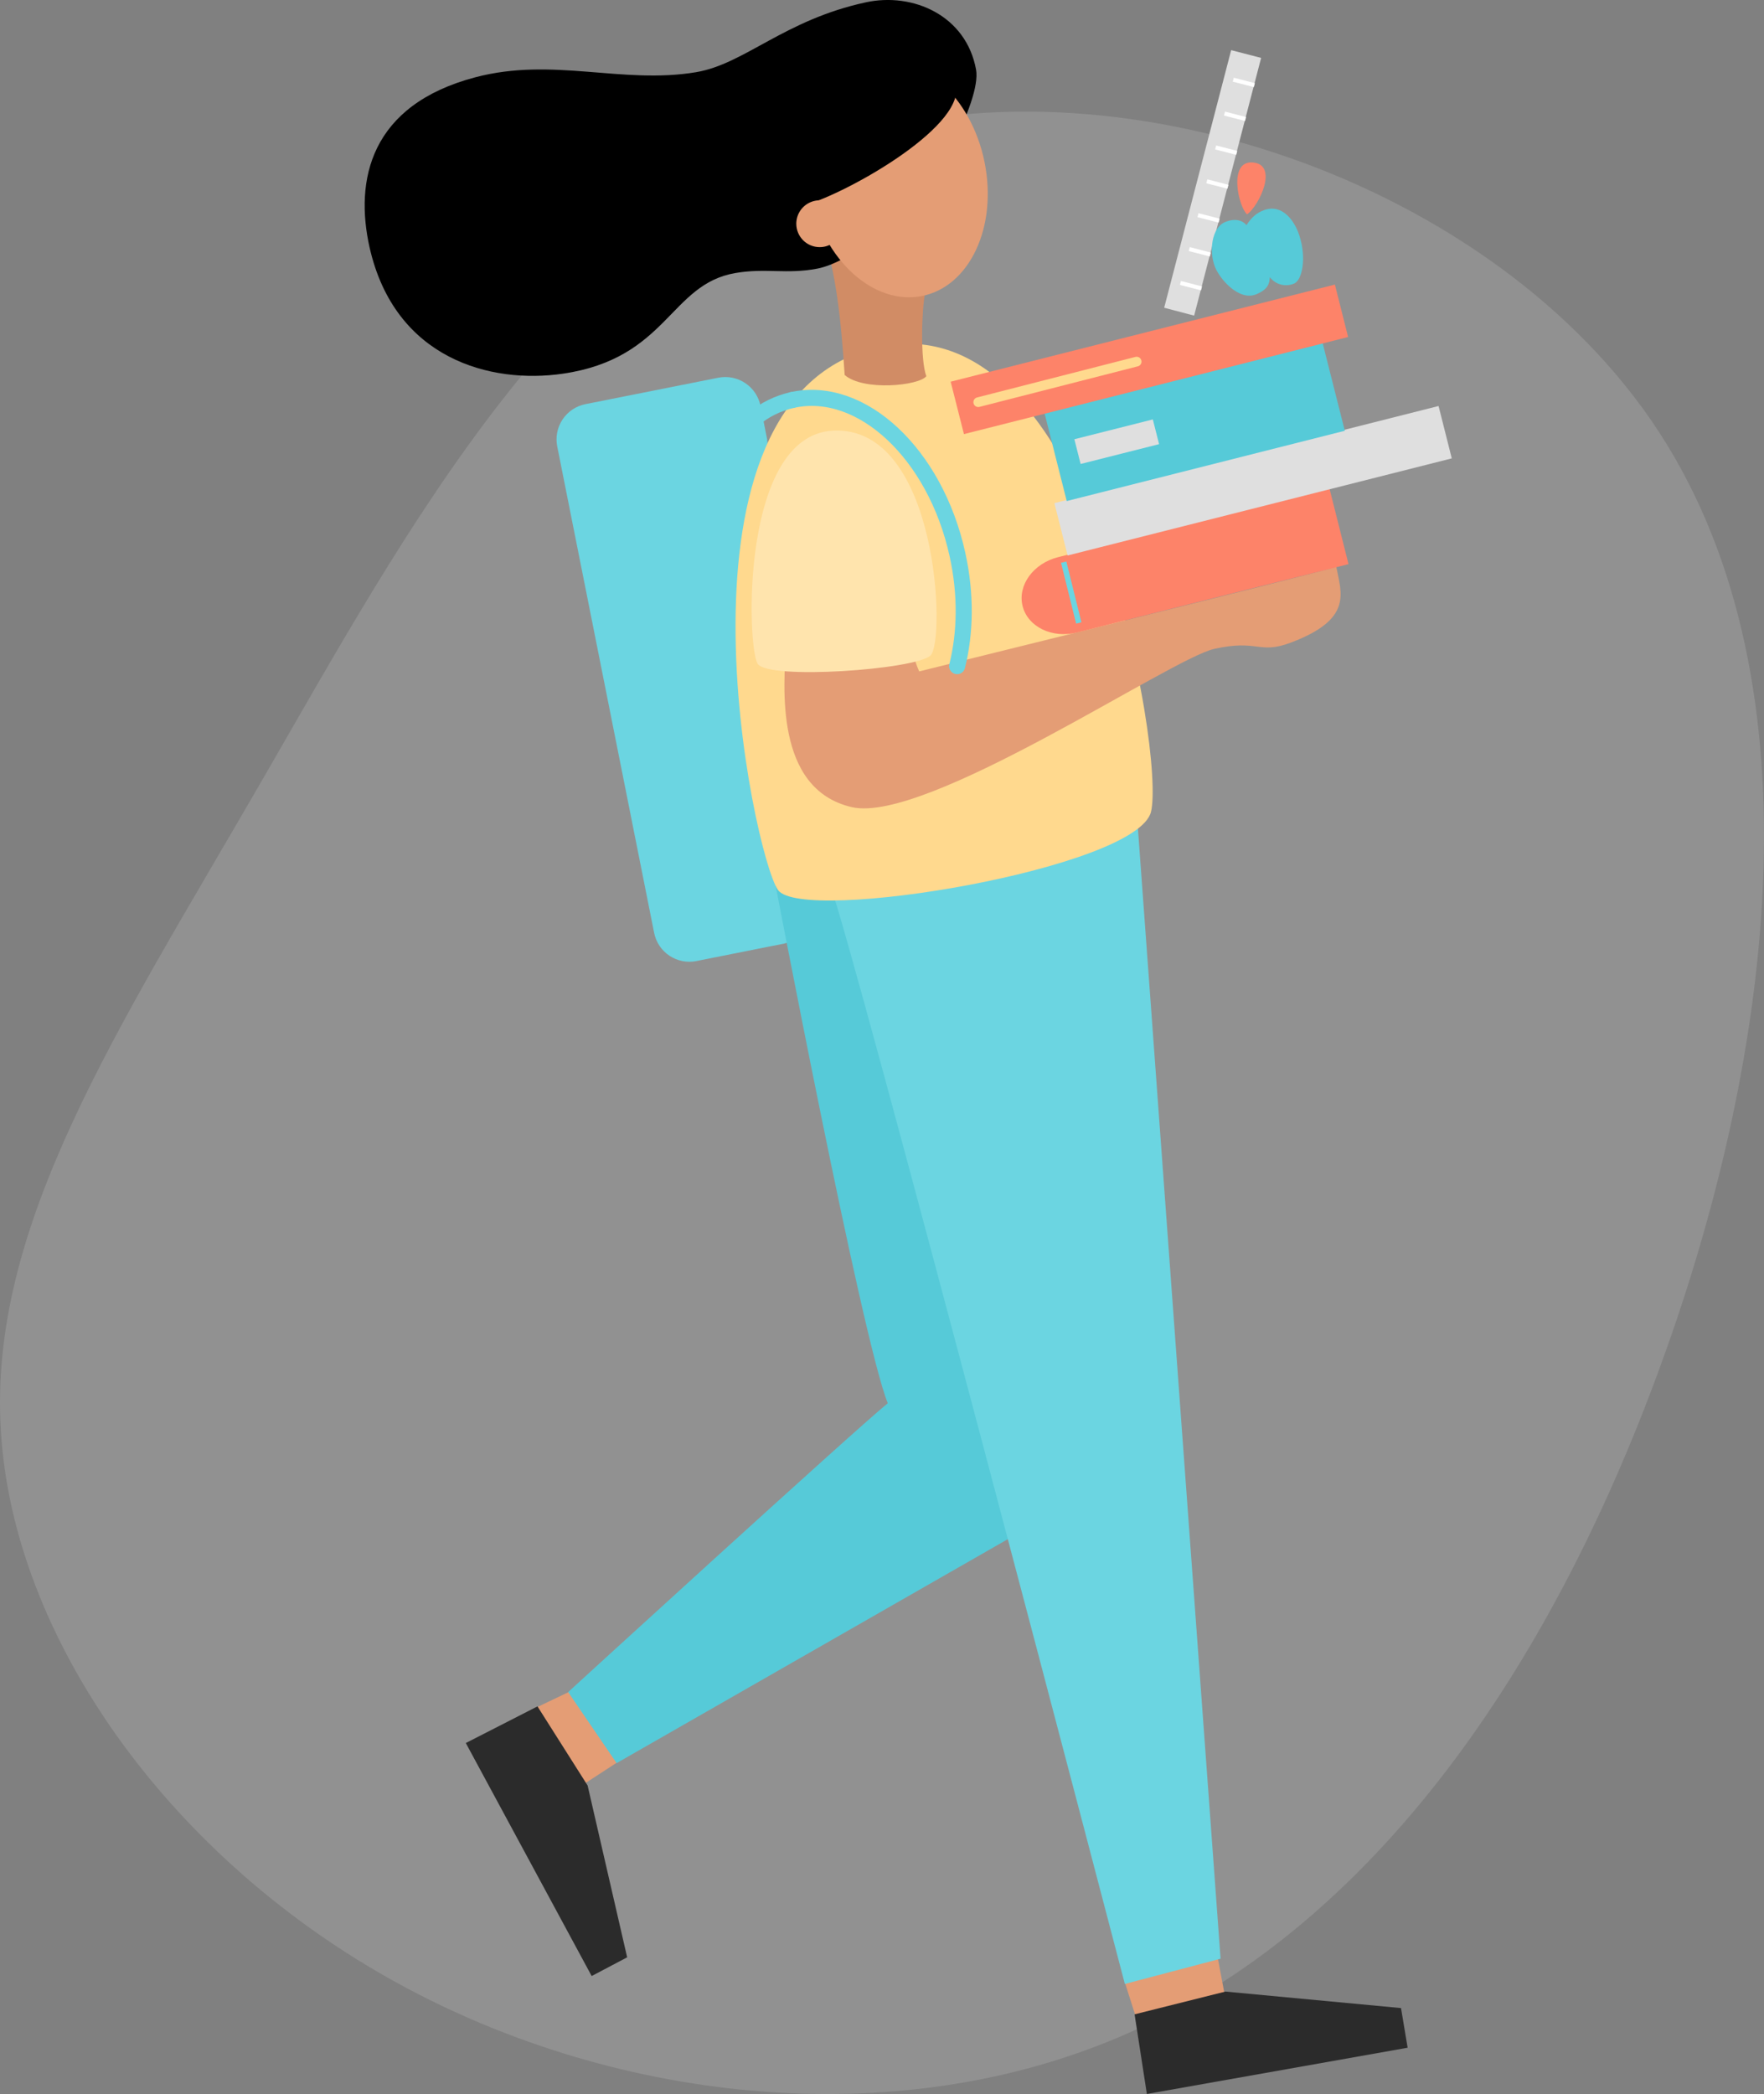 <svg width="439" height="521" viewBox="0 0 439 521" fill="none" xmlns="http://www.w3.org/2000/svg">
<rect x="0" y="0" width="439" height="521" fill="#808080" stroke="none"/>
<g clip-path="url(#clip0)">
<path d="M412.9 107.528C454.07 170.8 440.924 265.646 412.045 343.053C383.286 420.356 338.92 480.165 280.789 505.852C222.784 531.534 151.134 523.055 96.325 491.97C41.389 460.873 3.289 407.203 0.219 356.075C-2.977 305.106 28.978 256.801 64.863 194.756C100.749 132.711 140.811 56.904 208.53 34.79C276.365 12.676 371.73 44.392 412.9 107.528Z" fill="#F2F2F2" fill-opacity="0.15"/>
<path fill-rule="evenodd" clip-rule="evenodd" d="M190.911 109.298L189.267 100.995C188.802 98.673 187.435 96.631 185.466 95.316C183.497 94.001 181.086 93.52 178.763 93.98L145.69 100.557C143.368 101.021 141.325 102.387 140.009 104.356C138.694 106.325 138.213 108.735 138.673 111.057L162.794 232.105C163.023 233.256 163.476 234.349 164.128 235.325C164.779 236.3 165.617 237.137 166.592 237.788C167.567 238.44 168.662 238.893 169.812 239.121C170.963 239.35 172.147 239.35 173.298 239.12L195.094 234.78C197.983 234.04 201.782 232.922 201.782 232.922L190.911 109.298Z" fill="#6BD5E1"/>
<path fill-rule="evenodd" clip-rule="evenodd" d="M280 493.444L282.658 501.785L304.855 496.689L302.975 486.708L280 493.444Z" fill="#E49D75"/>
<path fill-rule="evenodd" clip-rule="evenodd" d="M141.831 420.854L133.69 424.74L144.687 444.306L154.248 438.08L141.831 420.854Z" fill="#E49D75"/>
<path fill-rule="evenodd" clip-rule="evenodd" d="M192.189 215.96C192.189 215.96 214.495 333.292 220.936 349.136C212.39 356.075 141.392 421.002 141.392 421.002L153.453 438.683L256.24 379.849L235.107 204.007L192.189 215.96Z" fill="#56CAD8"/>
<path fill-rule="evenodd" clip-rule="evenodd" d="M206.634 220.388C211.874 233.47 279.939 493.625 279.939 493.625L303.759 487.344L282.817 201.025C282.817 201.025 201.398 207.306 206.634 220.388Z" fill="#6BD5E1"/>
<path fill-rule="evenodd" clip-rule="evenodd" d="M218.765 86.351C271.36 74.891 289.999 187.938 286.435 202.023C282.872 216.108 199.715 229.973 193.619 221.446C187.523 212.918 163.15 98.468 218.765 86.351Z" fill="#FFD98E"/>
<path fill-rule="evenodd" clip-rule="evenodd" d="M204.589 58.05C208.054 66.977 209.364 80.372 210.208 93.3C214.857 97.345 228.611 95.997 230.535 93.607C228.995 89.53 229.379 76.908 230.228 72.984C231.078 69.06 202.654 53.068 204.589 58.05Z" fill="#D18C65"/>
<path fill-rule="evenodd" clip-rule="evenodd" d="M289.725 76.568L306.395 12.474L313.851 14.408L297.18 78.53L289.725 76.568Z" fill="#DFDFDF"/>
<path d="M294.258 70.529L298.529 71.625" stroke="white" stroke-width="1.01" stroke-linecap="square" stroke-linejoin="round"/>
<path d="M296.451 62.1L300.722 63.196" stroke="white" stroke-width="1.01" stroke-linecap="square" stroke-linejoin="round"/>
<path d="M298.638 53.671L302.914 54.767" stroke="white" stroke-width="1.01" stroke-linecap="square" stroke-linejoin="round"/>
<path d="M300.831 45.242L305.107 46.338" stroke="white" stroke-width="1.01" stroke-linecap="square" stroke-linejoin="round"/>
<path d="M303.024 36.813L307.294 37.909" stroke="white" stroke-width="1.01" stroke-linecap="square" stroke-linejoin="round"/>
<path d="M305.217 28.384L309.487 29.48" stroke="white" stroke-width="1.01" stroke-linecap="square" stroke-linejoin="round"/>
<path d="M307.41 19.954L311.68 21.051" stroke="white" stroke-width="1.01" stroke-linecap="square" stroke-linejoin="round"/>
<path fill-rule="evenodd" clip-rule="evenodd" d="M314.629 52.262C319.081 50.695 322.107 54.811 323.324 58.472C325.275 64.358 323.982 69.729 322.107 70.529C321.065 70.992 319.897 71.09 318.793 70.806C317.688 70.523 316.712 69.875 316.022 68.967C315.89 70.573 315.66 71.91 312.733 73.181C308.347 75.083 303.501 69.345 302.355 66.385C300.831 62.494 301.549 56.685 304.822 55.282C307.519 54.126 309.361 54.959 310.211 56.022C311.411 54.131 312.76 52.92 314.629 52.262Z" fill="#56CAD8"/>
<path fill-rule="evenodd" clip-rule="evenodd" d="M311.795 40.424C318.237 40.972 313.396 51.161 310.359 53.331C308.21 51.517 305.562 39.893 311.795 40.424Z" fill="#FD8369"/>
<path fill-rule="evenodd" clip-rule="evenodd" d="M195.582 160.678C195.121 170.362 192.539 196.329 211.979 200.823C230.47 205.103 291.249 163.911 302.163 161.456C313.078 159.001 313.259 162.881 321.181 159.911C336.799 154.046 333.789 147.612 332.556 141.008C325.944 143.157 231.933 166.219 228.759 167.052C227.405 164.045 226.672 160.796 226.605 157.499C226.605 157.499 196.042 150.994 195.582 160.678Z" fill="#E49D75"/>
<path fill-rule="evenodd" clip-rule="evenodd" d="M207.341 107.144C233.523 105.873 235.409 159.582 231.56 163.106C227.712 166.63 191.322 169.2 188.581 165.194C185.84 161.187 184.245 108.268 207.341 107.144Z" fill="#FFE4AD"/>
<path fill-rule="evenodd" clip-rule="evenodd" d="M263.345 138.619C257.151 140.175 253.187 145.634 254.492 150.807C255.796 155.981 261.871 158.935 268.071 157.351L335.598 140.362L330.884 121.629L263.345 138.619Z" fill="#FD8369"/>
<path fill-rule="evenodd" clip-rule="evenodd" d="M262.402 125.181L358.009 101.017L361.298 114.05L265.691 138.208L262.402 125.181Z" fill="#DFDFDF"/>
<path fill-rule="evenodd" clip-rule="evenodd" d="M259.963 102.858L329.162 85.37L334.677 107.177L265.472 124.665L259.963 102.858Z" fill="#56CAD8"/>
<path fill-rule="evenodd" clip-rule="evenodd" d="M236.587 94.966L332.21 70.803L335.5 83.852L239.893 108.01L236.587 94.966Z" fill="#FD8369"/>
<path d="M264.88 140.526L268.306 154.337" stroke="#6BD5E1" stroke-width="1.36" stroke-linecap="square" stroke-linejoin="round"/>
<path d="M286.901 104.355L267.374 109.287L268.931 115.442L288.458 110.509L286.901 104.355Z" fill="#DFDFDF"/>
<path d="M243.456 100.063L282.872 89.974" stroke="#FFD98E" stroke-width="2.42" stroke-linecap="round" stroke-linejoin="round"/>
<path fill-rule="evenodd" clip-rule="evenodd" d="M115.923 433.679L147.247 491.657L156.079 486.999L146.238 444.251L133.761 424.565L115.923 433.679Z" fill="#2B2B2B"/>
<path fill-rule="evenodd" clip-rule="evenodd" d="M285.416 521L350.312 509.491L348.667 499.626L304.965 495.521L282.362 501.183L285.416 521Z" fill="#2B2B2B"/>
<path fill-rule="evenodd" clip-rule="evenodd" d="M242.903 17.297C240.43 3.836 227.197 -1.951 215.504 0.575C195.171 4.96 185.353 15.921 173.21 17.965C154.79 21.045 137.637 14.129 118.302 19.226C92.098 26.131 88.2 44.836 91.988 61.617C98.298 89.376 122.183 95.597 140.093 92.977C166.187 89.141 166.631 70.748 182.995 67.936C190.643 66.627 195.604 68.304 203.383 66.84C211.162 65.377 223.787 55.293 227.504 51.451C231.221 47.609 244.372 25.287 242.903 17.297Z" fill="black"/>
<path fill-rule="evenodd" clip-rule="evenodd" d="M201.404 47.176C198.663 30.932 206.255 16.524 218.365 14.995C230.475 13.466 242.524 25.397 245.265 41.652C248.007 57.907 240.414 72.305 228.304 73.834C216.194 75.363 204.145 63.42 201.404 47.176Z" fill="#E49D75"/>
<path fill-rule="evenodd" clip-rule="evenodd" d="M237.92 21.374C239.921 32.028 208.898 49.188 199.14 51.342C189.382 53.495 185.665 33.376 185.665 33.376C185.665 33.376 218.672 -5.278 237.92 21.374Z" fill="black"/>
<path fill-rule="evenodd" clip-rule="evenodd" d="M198.169 55.671C198.168 54.518 198.509 53.391 199.149 52.432C199.789 51.474 200.699 50.726 201.764 50.284C202.829 49.843 204.001 49.727 205.132 49.952C206.263 50.176 207.302 50.731 208.117 51.546C208.933 52.361 209.488 53.4 209.713 54.53C209.937 55.661 209.821 56.833 209.38 57.898C208.938 58.962 208.19 59.872 207.231 60.512C206.272 61.152 205.144 61.492 203.991 61.491C202.447 61.491 200.966 60.878 199.875 59.787C198.783 58.695 198.169 57.215 198.169 55.671V55.671Z" fill="#E49D75"/>
<path d="M187.485 104.294C190.298 101.953 193.628 100.315 197.199 99.515" stroke="#6BD5E1" stroke-width="4" stroke-linecap="round" stroke-linejoin="round"/>
<path d="M197.221 99.515C214.402 95.745 232.783 112.942 238.27 137.934C240.463 147.837 240.271 157.477 238.199 165.742" stroke="#6BD5E1" stroke-width="4" stroke-linecap="round" stroke-linejoin="round"/>
</g>
<defs>
<clipPath id="clip0">
<rect width="439" height="521" fill="white"/>
</clipPath>
</defs>
</svg>
